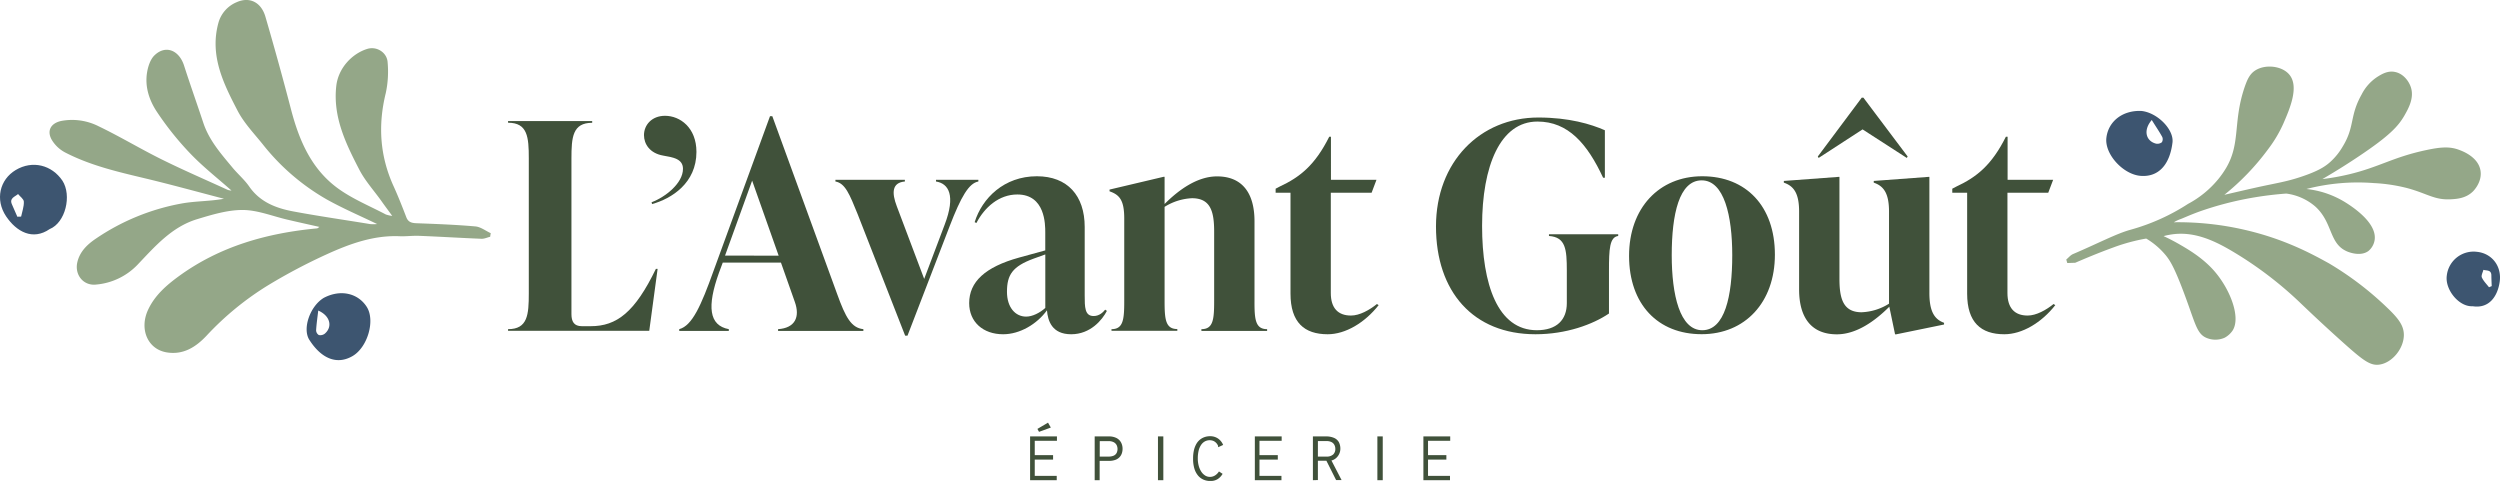 <svg xmlns="http://www.w3.org/2000/svg" viewBox="0 0 1177.24 226.48"><defs><style>.cls-1{fill:#94a788;}.cls-2{fill:#3d5570;}.cls-3{fill:#40513a;}</style></defs><g id="Layer_2" data-name="Layer 2"><g id="Layer_5" data-name="Layer 5"><path class="cls-1" d="M125,7.93q6.31,21.63,12,43.44c3.9,15,9.85,28.81,22.95,37.92C166.7,94,174.41,97.16,181.7,101a14.25,14.25,0,0,0,3,.67c-2.06-2.85-3.69-5-5.28-7.27-3.47-4.82-7.53-9.31-10.23-14.52-6.39-12.33-12.5-24.88-10.83-39.48,1-8.47,7.51-15.17,14.55-17.36,4.43-1.39,9.32,1.63,9.62,6.29a48.14,48.14,0,0,1-.87,14.5c-3.73,15.13-2.79,29.67,3.69,43.88,2.18,4.8,4.11,9.71,6,14.63.9,2.31,2.56,2.69,4.81,2.78,9.23.34,18.48.69,27.68,1.5,2.49.21,4.85,2.08,7.25,3.18-.1.57-.19,1.13-.28,1.7-1.38.33-2.76,1-4.1.94-9.76-.39-19.5-1-29.26-1.38-3.07-.13-6.16.3-9.23.18-12.3-.52-23.51,3.57-34.35,8.5a266.43,266.43,0,0,0-27.17,14.32,138.27,138.27,0,0,0-29.42,24c-5.08,5.41-11,9.15-18.75,7.88-9-1.46-13-10.94-8.83-20,3.17-6.84,8.66-11.62,14.6-15.94,19.37-14.07,41.46-20.24,64.93-22.45.33,0,.63-.34,1.21-.69-5.2-1.17-10.13-2.25-15-3.4-7.05-1.62-14.07-4.54-21.13-4.58s-14.5,2.21-21.51,4.34c-11.94,3.63-19.87,12.87-28.12,21.53A30.6,30.6,0,0,1,45.26,134c-6,.67-10.22-4.61-8.84-10.53,1.16-5,4.67-8.33,8.59-11A105.18,105.18,0,0,1,85.46,95.84c6.46-1.19,13.19-1,20-2.24-12.58-3.28-25.11-6.75-37.75-9.76s-25.32-6-36.95-12a16,16,0,0,1-6.52-6.23c-2.28-4.29-.11-7.72,4.77-8.69a27.65,27.65,0,0,1,17.41,2.53c10.07,4.83,19.67,10.64,29.69,15.6,10.25,5.08,20.78,9.62,31.19,14.39a7.33,7.33,0,0,0,1.71.29c-6.63-5.88-13.49-11.23-19.42-17.45A142.08,142.08,0,0,1,73.79,52.52c-3.5-5.3-5.62-11.66-4.56-18.26.45-2.91,1.55-6.33,3.56-8.24,5.21-5,11.56-2.38,13.89,4.88,2.89,9,6.1,18,9.08,27,2.74,8.22,8.33,14.53,13.7,21,2.54,3.06,5.65,5.7,7.9,8.94,5,7.23,12.49,10.16,20.54,11.68,12.08,2.27,24.26,4,36.4,6a16.55,16.55,0,0,0,3.07,0c.18,0,.35-.31.09-.08-7.77-3.76-15.93-7.24-23.62-11.54A104.18,104.18,0,0,1,123.69,67.9c-4.12-5.1-8.8-10-11.78-15.71-6.69-12.86-13.26-26-9.07-41.39A14.78,14.78,0,0,1,111.52,1C117.51-1.64,123,1,125,7.93Z"/><path class="cls-2" d="M23.38,107.88c-8,5.51-15.63,1.21-20.5-6C-2.4,94-.14,84.58,7.39,80.07c7.94-4.74,17-2.37,22,5C33.89,92,30.86,104.84,23.38,107.88ZM8.16,102.05,9.94,102c.49-2.34,1.38-4.7,1.29-7,0-1.25-1.77-2.43-2.74-3.64-1.44,1.34-4.2,1.89-2.87,4.87C6.49,98.12,7.32,100.09,8.16,102.05Z"/><path class="cls-2" d="M152.51,140.24c7.92-4.15,16.08-2.14,20.18,4.25s.42,19-6.61,23.14c-7.22,4.25-14.62,1.49-20.43-7.63C142.31,154.76,146,144.11,152.51,140.24Zm-2.65,6c-.4,3.46-.84,6.39-1,9.34a2.68,2.68,0,0,0,1.28,2.19,3.44,3.44,0,0,0,2.78-.63C156.64,154,155.65,148.78,149.86,146.24Z"/><path class="cls-1" d="M1103.53,161.46c-10.64-9.51-18.4-17-19.82-18.34a176.13,176.13,0,0,0-31.07-23.93c-9.7-5.9-19.66-10.62-30.81-8.67a26.75,26.75,0,0,0-3,.67c1.69.77,4,1.91,6.77,3.47,4.55,2.61,11.64,6.67,17.18,13.06,7.43,8.57,12.56,21.86,8.5,28a10.57,10.57,0,0,1-3.76,3.34,10.79,10.79,0,0,1-8.6,0c-3.84-1.66-4.91-5.52-8.27-15-6.16-17.3-8.57-21.17-11-24.08a35.41,35.41,0,0,0-9-7.64c-1.4.23-3.33.6-5.61,1.16a86.84,86.84,0,0,0-9.81,3c-7.3,2.65-14.1,5.55-18,7.23l-3.76.13c-.16-.56-.31-1.1-.48-1.65,1.1-.9,2-2.1,3.29-2.62,11.93-5.1,20.43-9.63,27-11.41A97.66,97.66,0,0,0,1030.35,96a46.89,46.89,0,0,0,14.08-11.47,43.17,43.17,0,0,0,3.89-5.52c7-11.93,2.94-22,9-38.93,1-2.69,2.05-5.14,4.51-6.8,4.64-3.13,12.59-2.38,16.14,1.78,4.83,5.64.3,16.1-2.72,23.07a60.44,60.44,0,0,1-7.23,12.16,114.46,114.46,0,0,1-20.59,21.45c5.2-1.19,10.11-2.35,15-3.44,9.85-2.17,14-2.67,21-5,8.14-2.69,11.4-4.83,13.84-7a30.27,30.27,0,0,0,6-7.47c5.69-9.41,3.06-14.16,8.85-24.41a21.48,21.48,0,0,1,7.37-8.23c2-1.24,4.83-3,8.23-2.32,3.82.73,6.45,4.08,7.47,7,1.8,5.1-1,10.11-3,13.61-2.9,5-7,9.48-21.48,19.16-4.2,2.82-10,6.55-17.11,10.69a111.91,111.91,0,0,0,12.15-2.15c14.74-3.47,20.92-8.17,36.9-11.54,6.89-1.46,11.11-1.72,15.52,0,1.71.65,8.86,3.38,9.89,9.72.86,5.31-3.2,9.43-3.56,9.79-3.3,3.25-7.55,3.54-10.47,3.7-7.71.41-11-2.72-20.58-5.3a78,78,0,0,0-15.66-2.34A96.84,96.84,0,0,0,1086.09,89a43.41,43.41,0,0,1,18.4,6.33c2.64,1.66,14.88,9.37,13.73,17.59a8.35,8.35,0,0,1-3,5.32c-4,2.86-9.94.22-10.33,0-8.23-3.77-6.35-13.49-14.64-21a26.08,26.08,0,0,0-13.66-6.09c-5.86.43-10.81,1.11-14.57,1.73a154.15,154.15,0,0,0-26.87,6.93c-4.55,1.7-7.28,3-8.53,3.43a15.89,15.89,0,0,0-2.77,1.31c-.17.07-.19.43-.06.11a139.61,139.61,0,0,1,33.2,3.56c18.68,4.29,31.54,11.28,39.69,15.78a148.67,148.67,0,0,1,26.95,20.43c5.47,5.17,8.32,8.65,8.34,13.25,0,6.41-5.46,13.14-11.46,14C1116.17,172.33,1112.81,169.74,1103.53,161.46Z"/><path class="cls-2" d="M1164.37,144.2c7.67,1.21,11.71-4.55,12.72-11.46,1.09-7.51-3.8-13.52-10.8-14.17a12.69,12.69,0,0,0-14.11,11.24C1151.27,136.35,1157.91,144.59,1164.37,144.2Zm9-9.49-1.31.56c-1.16-1.52-2.62-2.92-3.37-4.63-.39-.91.45-2.37.73-3.58,1.5.47,3.68-.09,3.75,2.53C1173.19,131.3,1173.27,133,1173.34,134.71Z"/><path class="cls-2" d="M1008.26,52.24c-8.93-.31-15.42,5-16.36,12.56-1,7.71,7.83,17.3,16,18,8.35.72,13.82-5,15.12-15.71C1023.74,60.93,1015.8,52.93,1008.26,52.24Zm5,4.27c1.85,3,3.52,5.4,4.94,8A2.7,2.7,0,0,1,1018,67a3.43,3.43,0,0,1-2.78.63C1010.46,66.39,1009.13,61.3,1013.25,56.51Z"/><path class="cls-3" d="M485.07,226.12V205.51h12.64v2.05H487.26v6.75h8.63v2.12h-8.63v7.64h10.35v2.05Zm4.2-22.77-.76-1.38,5-2.95,1.32,2.32Z"/><path class="cls-3" d="M515.48,226.12V205.51h6.61a7.63,7.63,0,0,1,3.74.8,5.06,5.06,0,0,1,2.1,2.1,6.25,6.25,0,0,1,.68,2.92,6.39,6.39,0,0,1-.37,2.22,4.91,4.91,0,0,1-1.14,1.82,5,5,0,0,1-2,1.22,8.48,8.48,0,0,1-2.88.43h-4.4v9.1ZM517.86,215H522a5.81,5.81,0,0,0,2.45-.44,2.93,2.93,0,0,0,1.36-1.26,4.24,4.24,0,0,0,0-3.72,3.26,3.26,0,0,0-1.36-1.34,5,5,0,0,0-2.41-.51h-4.17Z"/><path class="cls-3" d="M566.74,225.87a6.89,6.89,0,0,1-2.56-1.9,9.21,9.21,0,0,1-1.74-3.28,15.73,15.73,0,0,1-.62-4.73,16.94,16.94,0,0,1,.46-4.21,10.59,10.59,0,0,1,1.25-3,7.28,7.28,0,0,1,1.82-1.95,7.42,7.42,0,0,1,2.15-1.06,8,8,0,0,1,2.25-.33,6.54,6.54,0,0,1,3.84,1.11,6.76,6.76,0,0,1,2.38,3l-2,.92-.3.14-.1-.23a.66.66,0,0,0,0-.48c-.07-.15-.19-.37-.37-.68a4.42,4.42,0,0,0-1.7-1.51,4.58,4.58,0,0,0-1.83-.38,4.83,4.83,0,0,0-2.34.58,5.2,5.2,0,0,0-1.78,1.69,8.36,8.36,0,0,0-1.13,2.69,15.75,15.75,0,0,0-.38,3.61,13,13,0,0,0,.45,3.54,9.72,9.72,0,0,0,1.22,2.74,6,6,0,0,0,1.82,1.79,4.26,4.26,0,0,0,2.24.63,4.41,4.41,0,0,0,1.6-.3,4.69,4.69,0,0,0,1.44-.88A5.59,5.59,0,0,0,574,222l1.72,1.13a7.21,7.21,0,0,1-2.38,2.51,6.39,6.39,0,0,1-3.41.86A8,8,0,0,1,566.74,225.87Z"/><path class="cls-3" d="M590.9,226.12V205.51h12.63v2.05H593.08v6.75h8.63v2.12h-8.63v7.64h10.35v2.05Z"/><path class="cls-3" d="M618.24,226.12V205.51h6.09a9.19,9.19,0,0,1,3.95.73,4.73,4.73,0,0,1,2.2,2,6.64,6.64,0,0,1,.69,3.11,5.68,5.68,0,0,1-.51,2.31,6,6,0,0,1-1.45,2,5.12,5.12,0,0,1-2.24,1.19l4.77,9.2h-2.58l-4.57-9.1h-4v9.1ZM620.59,215h4a4.45,4.45,0,0,0,3.21-1,3.49,3.49,0,0,0,1-2.6,4,4,0,0,0-.43-1.87,3.12,3.12,0,0,0-1.35-1.34,5.15,5.15,0,0,0-2.42-.49h-4Z"/><path class="cls-3" d="M670.27,226.12V205.51H682.9v2.05H672.45v6.75h8.64v2.12h-8.64v7.64H682.8v2.05Z"/><rect class="cls-3" x="545.28" y="205.51" width="2.53" height="20.6"/><rect class="cls-3" x="648.6" y="205.51" width="2.53" height="20.6"/><path class="cls-3" d="M239.24,155c9.23,0,9.77-6.78,9.77-16.82V74.61c0-10-.54-16.82-9.77-16.82V57h39.62v.82c-9.22,0-9.77,6.78-9.77,16.82V147.9c0,3.53,1.22,5.7,4.89,5.7h4.21c12.21,0,20.76-6.52,30.67-27h.81l-3.94,29.18H239.24Z"/><path class="cls-3" d="M306.82,95.24c6.51-2.44,14.79-8.95,14.79-15.74,0-4.75-4.75-5.43-9.36-6.24-6.25-1.09-9-5.43-9-9.64,0-4.75,3.66-9.09,9.91-9.09,7.05,0,14.79,5.56,14.79,17,0,14.66-11.67,22-20.9,24.57Z"/><path class="cls-3" d="M406.56,155v.82H366.39V155c8-.54,10.45-5.7,7.87-12.89l-6.51-18.45H340.34l-1.77,4.75c-5.7,15.87-4.75,24.83,4.62,26.59v.82H319.85V155c6.1-1.62,10.31-11.12,16.14-27.41l26.6-72.87h1.09l30.53,83.73C398.15,149.39,400.86,154.41,406.56,155Zm-39.89-34.6L354.18,85.06l-12.76,35.29Z"/><path class="cls-3" d="M460.71,84.66v.81c-4.48.82-8.14,7.06-13.57,21.17l-19.81,51.44h-1.09l-22.39-57.27c-3.8-9.37-5.84-14.52-10.45-15.34v-.81h32.7v.81c-6.1.54-6.24,5.29-3.8,11.67l12.9,34.2,9.63-25.51c5.29-13.84,1.9-19.41-4.07-20.36v-.81Z"/><path class="cls-3" d="M521.23,146.4c-2.17,4.21-7.73,11-16.82,11s-11-6.38-11.4-11.27c-4.75,6.52-12.76,11.27-20.63,11.27-9.5,0-16-5.84-16-14.66,0-10,7.47-17,23.48-21.44l12.35-3.39v-8.42c0-3.8,0-17.91-13.16-17.91-8.69,0-15.47,6.11-19.27,13.43l-.82-.4C462.47,93.34,472.79,83,488.26,83c14.38,0,22.52,9.09,22.52,23.88v32.17c0,5.56,0,9.77,4.21,9.77,2.85,0,4.61-2,5.43-3Zm-29-1.35V119.81l-5.56,2c-9.91,3.67-12.49,7.6-12.49,15.61,0,7.33,3.94,11.67,9,11.67C486.08,149.12,489.61,147.35,492.19,145.05Z"/><path class="cls-3" d="M596.68,155v.82H565.74V155c5.57,0,6-4.61,6-13.3V109.09c0-9.37-1.62-15.75-10.45-15.75a26.5,26.5,0,0,0-12.89,4.07v44.24c0,8.69.41,13.3,6,13.3v.82H523.4V155c5.57,0,6-4.61,6-13.3V102.84c0-8.68-2.3-11.13-6.92-12.75v-.82l25.38-6h.54V96.06c6.79-6.79,15.47-13,24.7-13,11.67,0,17.64,7.6,17.64,21.17v37.45C590.71,150.34,591.12,155,596.68,155Z"/><path class="cls-3" d="M649.2,143.69c-6.51,8.28-15.61,13.71-24,13.71-11,0-17.51-5.57-17.51-19.14V90.76h-7v-1.9l1.9-1c9.63-4.47,16.69-10.17,23.34-23.47h.81V84.66h21.44l-2.3,6.1H626.67V138c0,7.06,3.39,10.59,9.5,10.59,4.07,0,8.69-2.58,12.22-5.43Z"/><path class="cls-3" d="M676.2,106.64c0-30.4,20.76-51.3,48.18-51.3,14.52,0,24.83,3.13,31.35,6V83.71h-.82c-7.46-16-16.42-26.47-30.94-26.47-17.51,0-26.06,20.9-26.06,49.13,0,27.55,7.33,49.13,25.79,49.13,9.36,0,14.11-4.89,14.11-12.76V127.41c0-10-.54-15.75-8.41-16.29v-.81H762v.81c-4.07.54-4.34,6.24-4.34,16.29v20.22c-7.6,5.15-20.09,9.77-34.61,9.77C693.71,157.4,676.2,137.31,676.2,106.64Z"/><path class="cls-3" d="M767.12,120.48C767.12,98,781.24,83,801.59,83c20.63,0,34.2,14.11,34.2,36.91,0,22.53-14.11,37.46-34.47,37.46C780.69,157.4,767.12,143.28,767.12,120.48Zm48.59-.27c0-18.59-3.8-35.28-14.39-35.28s-14.11,15.88-14.11,35.28c0,18.6,3.8,35.29,14.38,35.29S815.71,139.62,815.71,120.21Z"/><path class="cls-3" d="M915.45,152v.81l-22.53,4.62h-.54l-2.71-13c-6.79,6.78-15.48,13-24.7,13-11.81,0-17.78-7.6-17.78-21.17V99.59c0-8.69-2.58-12-7.19-13.58V85.2l25.64-1.9h.55v48c0,9.36,1.76,15.74,10.45,15.74A26,26,0,0,0,889.53,143V99.59c0-8.69-2.58-12-7.19-13.58V85.2L908,83.3h.54v54.56C908.53,146.54,910.84,150.34,915.45,152Z"/><path class="cls-3" d="M967.83,143.69c-6.51,8.28-15.61,13.71-24,13.71-11,0-17.51-5.57-17.51-19.14V90.76h-7v-1.9l1.9-1c9.63-4.47,16.69-10.17,23.34-23.47h.81V84.66h21.45l-2.31,6.1H945.3V138c0,7.06,3.4,10.59,9.5,10.59,4.07,0,8.69-2.58,12.22-5.43Z"/><path class="cls-3" d="M856.39,74.37l-.4-.67L876.68,46h.8L898.31,73.7l-.41.67L877.08,60.93Z"/></g></g></svg>